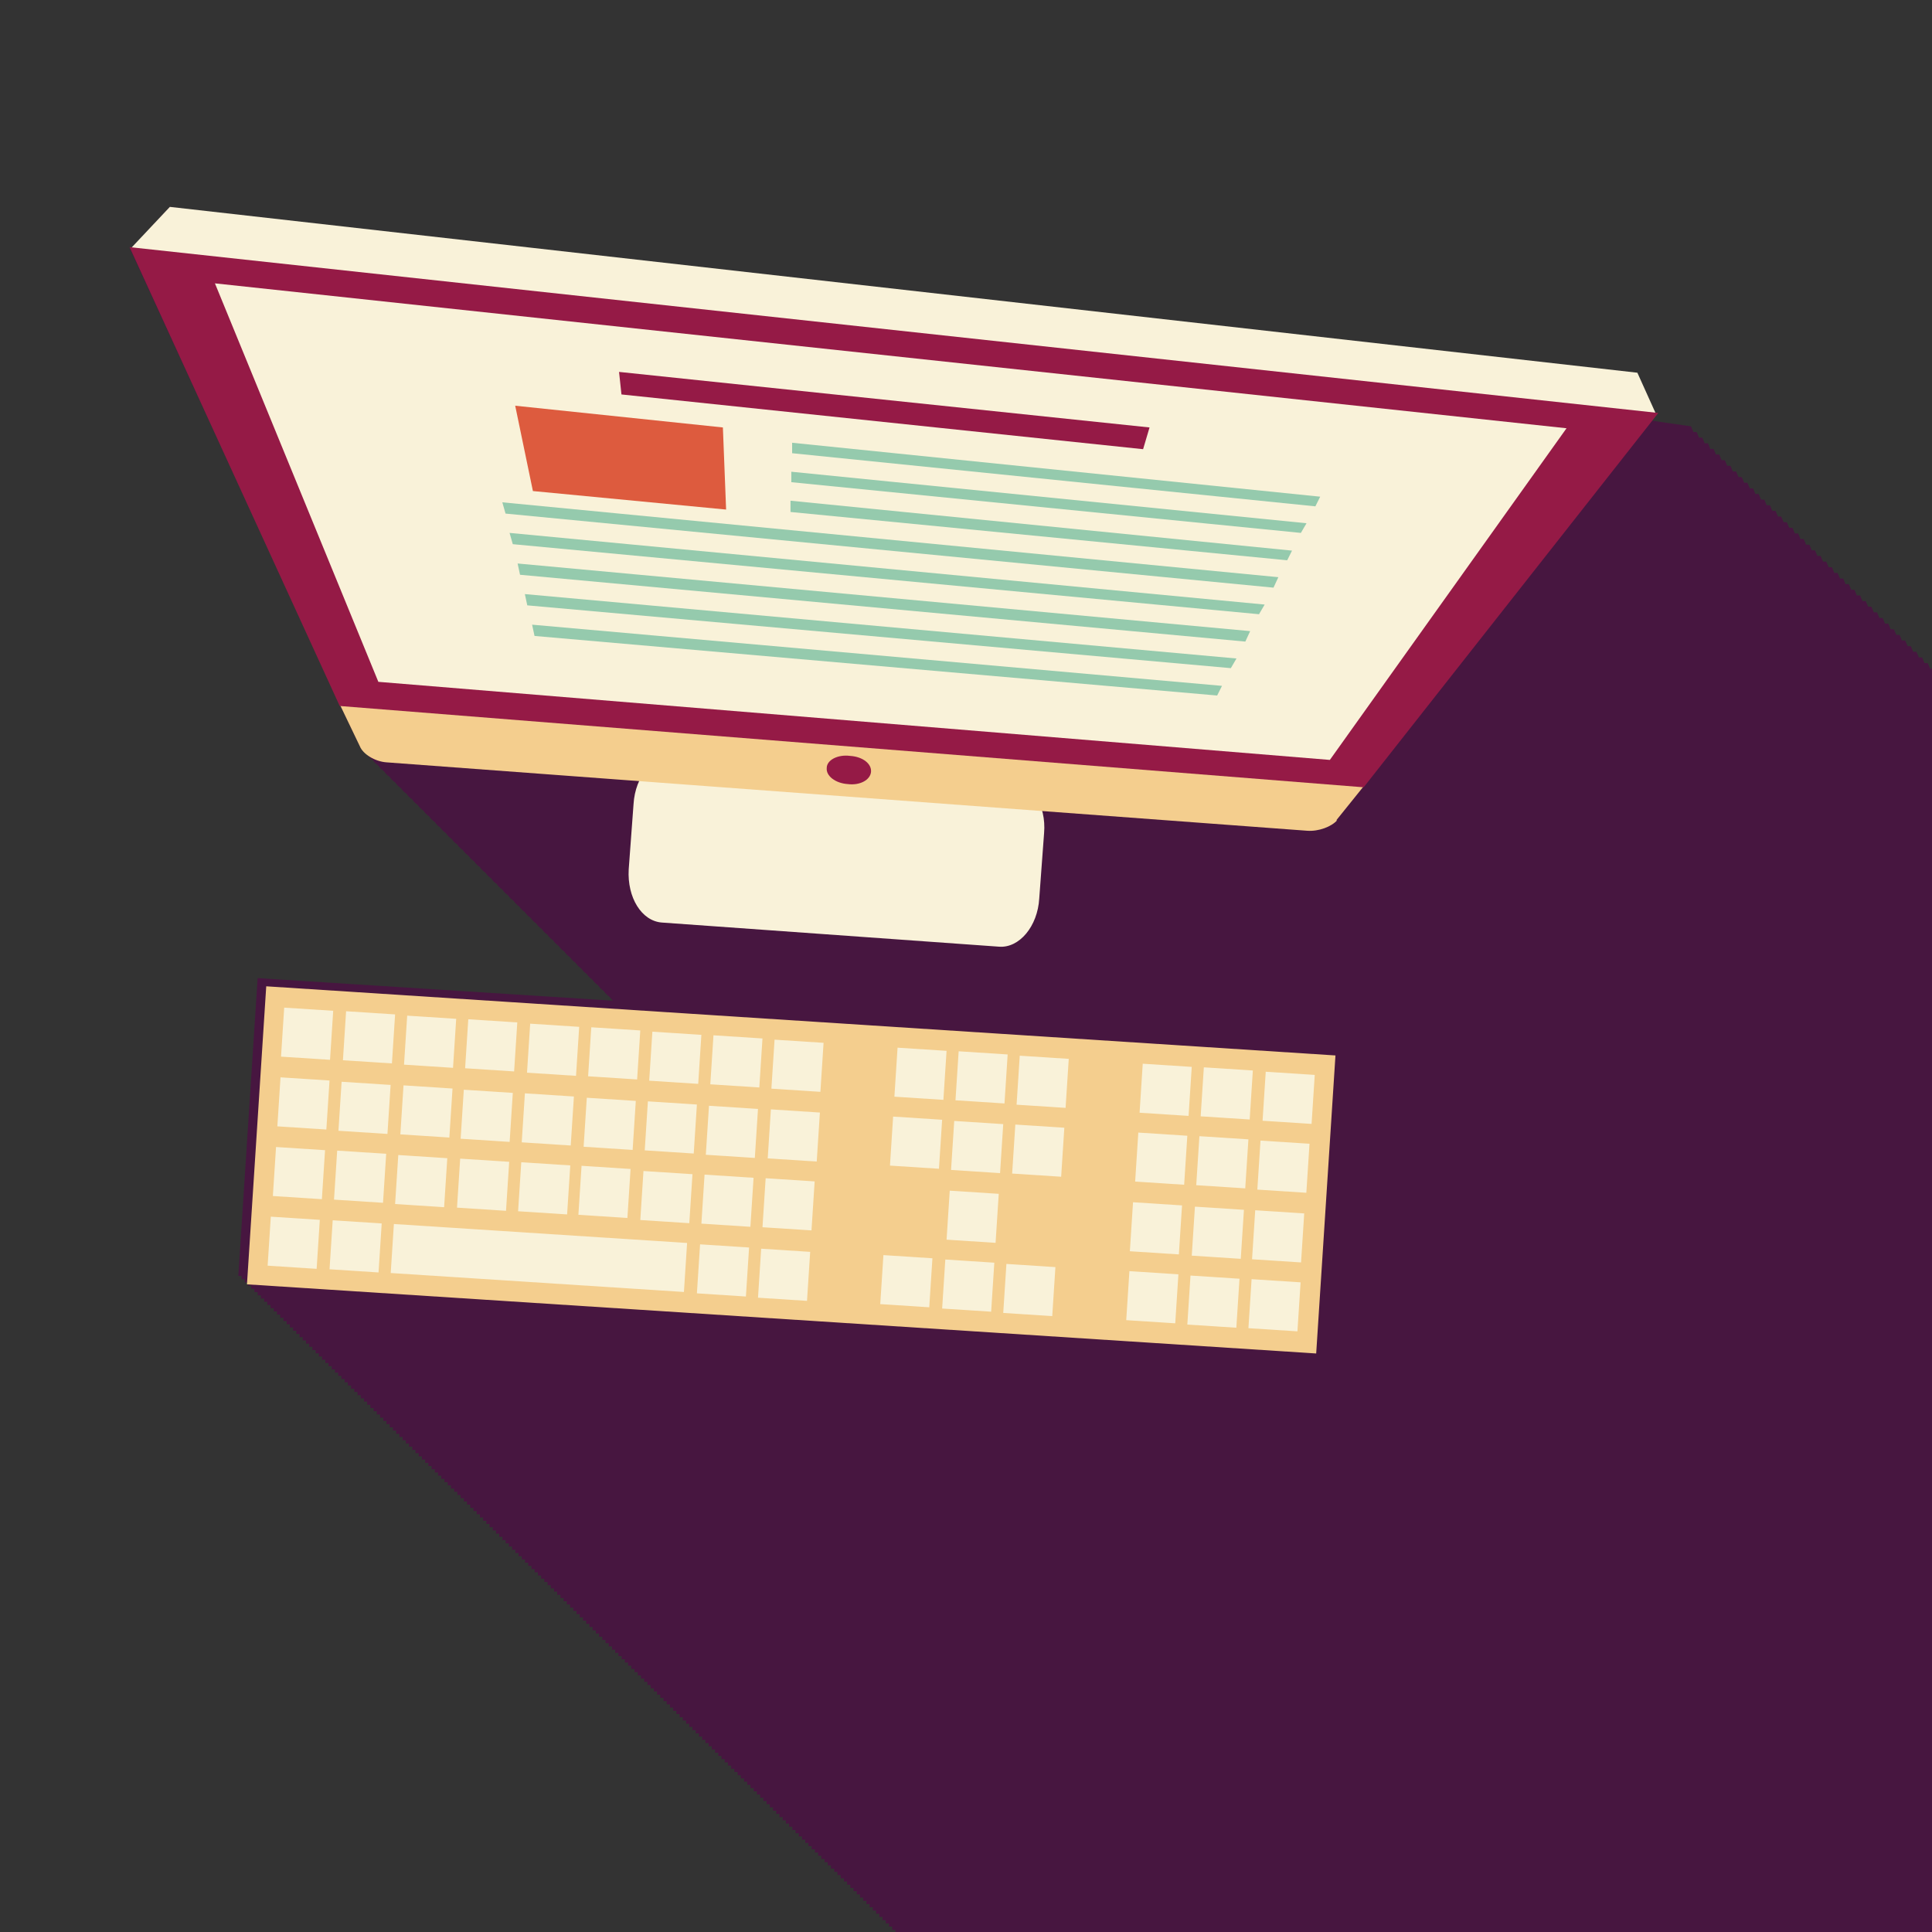 <?xml version="1.0" encoding="UTF-8"?>
<svg xmlns="http://www.w3.org/2000/svg" xmlns:xlink="http://www.w3.org/1999/xlink" version="1.1" viewBox="0 0 240 240">
  <rect x="0" y="0" width="240" height="240" fill="#333333" stroke="none"/>
  <!-- Generator: Adobe Illustrator 29.2.1, SVG Export Plug-In . SVG Version: 2.1.0 Build 116)  -->
  <defs>
    <style>
      .st0 {
        fill: none;
      }

      .st1 {
        fill: #95caad;
      }

      .st2 {
        fill: #951a46;
      }

      .st3 {
        isolation: isolate;
      }

      .st4 {
        fill: #471640;
        mix-blend-mode: multiply;
      }

      .st5 {
        fill: #f9f2d9;
      }

      .st6 {
        fill: #dd5b3e;
      }

      .st7 {
        fill: #f4ce8e;
      }

      .st8 {
        clip-path: url(#clippath);
      }
    </style>
    <clipPath id="clippath">
      <rect class="st0" width="240" height="240"/>
    </clipPath>
  </defs>
  <g class="st3">
    <g id="Layer_1">
      <g class="st8">
        <path class="st4" d="M423.1,268.7l-2.3-5h-.4s-.3-.7-.3-.7h-.4s-.3-.7-.3-.7h-.4s-.3-.7-.3-.7h-.4s-.3-.7-.3-.7h-.4s-.3-.7-.3-.7h-.4s-.3-.7-.3-.7h-.4s-.3-.7-.3-.7h-.4s-.3-.7-.3-.7h-.4s-.3-.7-.3-.7h-.4s-.3-.7-.3-.7h-.4s-.3-.7-.3-.7h-.4s-.3-.7-.3-.7h-.4s-.3-.7-.3-.7h-.4s-.3-.7-.3-.7h-.4s-.3-.7-.3-.7h-.4s-.3-.7-.3-.7h-.4s-.3-.7-.3-.7h-.4s-.3-.7-.3-.7h-.4s-.3-.7-.3-.7h-.4s-.3-.7-.3-.7h-.4s-.3-.7-.3-.7h-.4s-.3-.7-.3-.7h-.4s-.3-.7-.3-.7h-.4s-.3-.7-.3-.7h-.4s-.3-.7-.3-.7h-.4s-.3-.7-.3-.7h-.4s-.3-.7-.3-.7h-.4s-.3-.7-.3-.7h-.4s-.3-.7-.3-.7h-.4s-.3-.7-.3-.7h-.4s-.3-.7-.3-.7h-.4s-.3-.7-.3-.7h-.4s-.3-.7-.3-.7h-.4s-.3-.7-.3-.7h-.4s-.3-.7-.3-.7h-.4s-.3-.7-.3-.7h-.4s-.3-.7-.3-.7h-.4s-.3-.7-.3-.7h-.4s-.3-.7-.3-.7h-.4s-.3-.7-.3-.7h-.4s-.3-.7-.3-.7h-.4s-.3-.7-.3-.7h-.4s-.3-.7-.3-.7h-.4s-.3-.7-.3-.7h-.4s-.3-.7-.3-.7h-.4s-.3-.7-.3-.7h-.4s-.3-.7-.3-.7h-.4s-.3-.7-.3-.7h-.4s-.3-.7-.3-.7h-.4s-.3-.7-.3-.7h-.4s-.3-.7-.3-.7h-.4s-.3-.7-.3-.7h-.4s-.3-.7-.3-.7h-.4s-.3-.7-.3-.7h-.4s-.3-.7-.3-.7h-.4s-.3-.7-.3-.7h-.4s-.3-.7-.3-.7h-.4s-.3-.7-.3-.7h-.4s-.3-.7-.3-.7h-.4s-.3-.7-.3-.7h-.4s-.3-.7-.3-.7h-.4s-.3-.7-.3-.7h-.4s-.3-.7-.3-.7h-.4s-.3-.7-.3-.7h-.4s-.3-.7-.3-.7h-.4s-.3-.7-.3-.7h-.4s-.3-.7-.3-.7h-.4s-.3-.7-.3-.7h-.4s-.3-.7-.3-.7h-.4s-.3-.7-.3-.7h-.4s-.3-.7-.3-.7h-.4s-.3-.7-.3-.7h-.4s-.3-.7-.3-.7h-.4s-.3-.7-.3-.7h-.4s-.3-.7-.3-.7h-.4s-.3-.7-.3-.7h-.4s-.3-.7-.3-.7h-.4s-.3-.7-.3-.7h-.4s-.3-.7-.3-.7h-.4s-.3-.7-.3-.7h-.4s-.3-.7-.3-.7h-.4s-.3-.7-.3-.7h-.4s-.3-.7-.3-.7h-.4s-.3-.7-.3-.7h-.4s-.3-.7-.3-.7h-.4s-.3-.7-.3-.7h-.4s-.3-.7-.3-.7h-.4s-.3-.7-.3-.7h-.4s-.3-.7-.3-.7h-.4s-.3-.7-.3-.7h-.4s-.3-.7-.3-.7h-.4s-.3-.7-.3-.7h-.4s-.3-.7-.3-.7h-.4s-.3-.7-.3-.7h-.4s-.3-.7-.3-.7h-.4s-.3-.7-.3-.7h-.4s-.3-.7-.3-.7h-.4s-.3-.7-.3-.7h-.4s-.3-.7-.3-.7h-.4s-.3-.7-.3-.7h-.4s-.3-.7-.3-.7h-.4s-.3-.7-.3-.7h-.4s-.3-.7-.3-.7h-.4s-.3-.7-.3-.7h-.4s-.3-.7-.3-.7h-.4s-.3-.7-.3-.7h-.4s-.3-.7-.3-.7h-.4s-.3-.7-.3-.7h-.4s-.3-.7-.3-.7h-.4s-.3-.7-.3-.7h-.4s-.3-.7-.3-.7h-.4s-.3-.7-.3-.7h-.4s-.3-.7-.3-.7h-.4s-.3-.7-.3-.7h-.4s-.3-.7-.3-.7h-.4s-.3-.7-.3-.7h-.4s-.3-.7-.3-.7h-.4s-.3-.7-.3-.7h-.4s-.3-.7-.3-.7h-.4s-.3-.7-.3-.7h-.4s-.3-.7-.3-.7h-.4s-.3-.7-.3-.7h-.4s-.3-.7-.3-.7h-.4s-.3-.7-.3-.7h-.4s-.3-.7-.3-.7h-.4s-.3-.7-.3-.7h-.4s-.3-.7-.3-.7h-.4s-.3-.7-.3-.7h-.4s-.3-.7-.3-.7h-.4s-.3-.7-.3-.7h-.4s-.3-.7-.3-.7h-.4s-.3-.7-.3-.7h-.4s-.3-.7-.3-.7h-.4s-.3-.7-.3-.7h-.4s-.3-.7-.3-.7h-.4s-.3-.7-.3-.7h-.4s-.3-.7-.3-.7h-.4s-.3-.7-.3-.7h-.4s-.3-.7-.3-.7h-.4s-.3-.7-.3-.7h-.4s-.3-.7-.3-.7h-.4s-.3-.7-.3-.7h-.4s-.3-.7-.3-.7h-.4s-.3-.7-.3-.7h-.4s-.3-.7-.3-.7h-.4s-.3-.7-.3-.7h-.4s-.3-.7-.3-.7h-.4s-.3-.7-.3-.7h-.4s-.3-.7-.3-.7h-.4s-.3-.7-.3-.7h-.4s-.3-.7-.3-.7h-.4s-.3-.7-.3-.7h-.4s-.3-.7-.3-.7h-.4s-.3-.7-.3-.7h-.4s-.3-.7-.3-.7h-.4s-.3-.7-.3-.7h-.4s-.3-.7-.3-.7h-.4s-.3-.7-.3-.7h-.4s-.3-.7-.3-.7h-.4s-.3-.7-.3-.7h-.4s-.3-.7-.3-.7h-.4s-.3-.7-.3-.7h-.4s-.3-.7-.3-.7h-.4s-.3-.7-.3-.7h-.4s-.3-.7-.3-.7h-.4s-.3-.7-.3-.7h-.4s-.3-.7-.3-.7h-.4s-.3-.7-.3-.7h-.4s-.3-.7-.3-.7h-.4s-.3-.7-.3-.7h-.4s-.3-.7-.3-.7h-.4s-.3-.7-.3-.7h-.4s-.3-.7-.3-.7h-.4s-.3-.7-.3-.7h-.4s-.3-.7-.3-.7h-.4s-.3-.7-.3-.7h-.4s-.3-.7-.3-.7h-.4s-.3-.7-.3-.7h-.4s-.3-.7-.3-.7h-.4s-.3-.7-.3-.7h-.4s-.3-.7-.3-.7h-.4s-.3-.7-.3-.7h-.4s-.3-.7-.3-.7h-.4s-.3-.7-.3-.7h-.4s-.3-.7-.3-.7h-.4s-.3-.7-.3-.7h-.4s-.3-.7-.3-.7h-.4s-.3-.7-.3-.7h-.4s-.3-.7-.3-.7h-.4s-.3-.7-.3-.7h-.4s-.3-.7-.3-.7h-.4s-.3-.7-.3-.7h-.4s-.3-.7-.3-.7h-.4s-.3-.7-.3-.7h-.4s-.3-.7-.3-.7h-.4s-.3-.7-.3-.7h-.4s-.3-.7-.3-.7h-.4s-.3-.7-.3-.7h-.4s-.3-.7-.3-.7h-.4s-.3-.7-.3-.7h-.4s-.3-.7-.3-.7h-.4s-.3-.7-.3-.7h-.4s-.3-.7-.3-.7h-.4s-.3-.7-.3-.7h-.4s-.3-.7-.3-.7h-.4s-.3-.7-.3-.7h-.4s-.3-.7-.3-.7h-.4s-.3-.7-.3-.7h-.4s-.3-.7-.3-.7h-.4s-.3-.7-.3-.7h-.4s-.3-.7-.3-.7h-.4s-.3-.7-.3-.7h-.4s-.3-.7-.3-.7h-.4s-.3-.7-.3-.7h-.4s-.3-.7-.3-.7h-.4s-.3-.7-.3-.7h-.4s-.3-.7-.3-.7h-.4s-.3-.7-.3-.7h-.4s-.3-.7-.3-.7h-.4s-.3-.7-.3-.7h-.4s-.3-.7-.3-.7h-.4s-.3-.7-.3-.7h-.4s-.3-.7-.3-.7h-.4s-.3-.7-.3-.7h-.4s-.3-.7-.3-.7h-.4s-.3-.7-.3-.7h-.4s-.3-.7-.3-.7h-.4s-.3-.7-.3-.7h-.4s-.3-.7-.3-.7h-.4s-.3-.7-.3-.7h-.4s-.3-.7-.3-.7h-.4s-.3-.7-.3-.7h-.4s-.3-.7-.3-.7h-.4s-.3-.7-.3-.7h-.4s-.3-.7-.3-.7h-.4s-.3-.7-.3-.7h-.4s-.3-.7-.3-.7h-.4s-.3-.7-.3-.7h-.4s-.3-.7-.3-.7h-.4s-.3-.7-.3-.7h-.4s-.3-.7-.3-.7h-.4s-.3-.7-.3-.7h-.4s-.3-.7-.3-.7h-.4s-.3-.7-.3-.7h-.4s-.3-.7-.3-.7h-.4s-.3-.7-.3-.7h-.4s-.3-.7-.3-.7h-.4s-.3-.7-.3-.7h-.4s-.3-.7-.3-.7h-.4s-.3-.7-.3-.7h-.4s-.3-.7-.3-.7h-.4s-.3-.7-.3-.7h-.4s-.3-.7-.3-.7h-.4s-.3-.7-.3-.7h-.4s-.3-.7-.3-.7h-.4s-.3-.7-.3-.7h-.4s-.3-.7-.3-.7h-.4s-.3-.7-.3-.7h-.4s-.3-.7-.3-.7h-.4s-.3-.7-.3-.7h-.4s-.3-.7-.3-.7h-.4s-.3-.7-.3-.7h-.4s-.3-.7-.3-.7h-.4s-.3-.7-.3-.7h-.4s-.3-.7-.3-.7h-.4s-.3-.7-.3-.7h-.4s-.3-.7-.3-.7h-.4s-.3-.7-.3-.7h-.4s-.3-.7-.3-.7h-.4s-.3-.7-.3-.7h-.4s-.3-.7-.3-.7h-.4s-.3-.7-.3-.7h-.4s-.3-.7-.3-.7h-.4s-.3-.7-.3-.7h-.4s-.3-.7-.3-.7h-.4s-.3-.7-.3-.7h-.4s-.3-.7-.3-.7h-.4s-.3-.7-.3-.7h-.4s-.3-.7-.3-.7h-.4s-.3-.7-.3-.7h-.4s-.3-.7-.3-.7h-.4s-.3-.7-.3-.7h-.4s-.3-.7-.3-.7h-.4s-.3-.7-.3-.7h-.4s-.3-.7-.3-.7h-.4s-.3-.7-.3-.7h-.4s-.3-.7-.3-.7h-.4s-.3-.7-.3-.7h-.4s-.3-.7-.3-.7h-.4s-.3-.7-.3-.7h-.4s-.3-.7-.3-.7h-.4s-.3-.7-.3-.7h-.4s-.3-.7-.3-.7h-.4s-.3-.7-.3-.7h-.4s-.3-.7-.3-.7h-.4s-.3-.7-.3-.7h-.4s-.3-.7-.3-.7h-.4s-.3-.7-.3-.7h-.4s-.3-.7-.3-.7h-.4s-.3-.7-.3-.7h-.4s-.3-.7-.3-.7L21.1,25.7l-4.7,5.1h-.3s26.2,56.9,26.2,56.9h0s0,0,0,0l2.4,5c.2.4.5.7.9,1,.2.3.4.5.7.7.2.3.4.5.7.7.2.3.4.5.7.7.2.3.4.5.7.7.2.3.4.5.7.7.2.3.4.5.7.7.2.3.4.5.7.7.2.3.4.5.7.7.2.3.4.5.7.7.2.3.4.5.7.7.2.3.4.5.7.7.2.3.4.5.7.7.2.3.4.5.7.7.2.3.4.5.7.7.2.3.4.5.7.7.2.3.4.5.7.7.2.3.4.5.7.7.2.3.4.5.7.7.2.3.4.5.7.7.2.3.4.5.7.7.2.3.4.5.7.7.2.3.4.5.7.7.2.3.4.5.7.7.2.3.4.5.7.7.2.3.4.5.7.7.2.3.4.5.7.7.2.3.4.5.7.7.2.3.4.5.7.7.2.3.4.5.7.7.2.3.4.5.7.7.2.3.4.5.7.7.2.3.4.5.7.7.2.3.4.5.7.7.2.3.4.5.7.7.2.3.4.5.7.7.2.3.4.5.7.7.2.3.4.5.7.7.2.3.4.5.7.7.2.3.4.5.7.7.2.3.4.5.7.7.2.3.4.5.7.7.2.3.4.5.7.7.2.3.4.5.7.7.1.2.3.3.4.5l-44.1-2.8-2.4,37h.4s0,.4,0,.4h.4s0,.4,0,.4h.4s0,.4,0,.4h.4s0,.4,0,.4h.4s0,.4,0,.4h.4s0,.4,0,.4h.4s0,.4,0,.4h.4s0,.4,0,.4h.4s0,.4,0,.4h.4s0,.4,0,.4h.4s0,.4,0,.4h.4s0,.4,0,.4h.4s0,.4,0,.4h.4s0,.4,0,.4h.4s0,.4,0,.4h.4s0,.4,0,.4h.4s0,.4,0,.4h.4s0,.4,0,.4h.4s0,.4,0,.4h.4s0,.4,0,.4h.4s0,.4,0,.4h.4s0,.4,0,.4h.4s0,.4,0,.4h.4s0,.4,0,.4h.4s0,.4,0,.4h.4s0,.4,0,.4h.4s0,.4,0,.4h.4s0,.4,0,.4h.4s0,.4,0,.4h.4s0,.4,0,.4h.4s0,.4,0,.4h.4s0,.4,0,.4h.4s0,.4,0,.4h.4s0,.4,0,.4h.4s0,.4,0,.4h.4s0,.4,0,.4h.4s0,.4,0,.4h.4s0,.4,0,.4h.4s0,.4,0,.4h.4s0,.4,0,.4h.4s0,.4,0,.4h.4s0,.4,0,.4h.4s0,.4,0,.4h.4s0,.4,0,.4h.4s0,.4,0,.4h.4s0,.4,0,.4h.4s0,.4,0,.4h.4s0,.4,0,.4h.4s0,.4,0,.4h.4s0,.4,0,.4h.4s0,.4,0,.4h.4s0,.4,0,.4h.4s0,.4,0,.4h.4s0,.4,0,.4h.4s0,.4,0,.4h.4s0,.4,0,.4h.4s0,.4,0,.4h.4s0,.4,0,.4h.4s0,.4,0,.4h.4s0,.4,0,.4h.4s0,.4,0,.4h.4s0,.4,0,.4h.4s0,.4,0,.4h.4s0,.4,0,.4h.4s0,.4,0,.4h.4s0,.4,0,.4h.4s0,.4,0,.4h.4s0,.4,0,.4h.4s0,.4,0,.4h.4s0,.4,0,.4h.4s0,.4,0,.4h.4s0,.4,0,.4h.4s0,.4,0,.4h.4s0,.4,0,.4h.4s0,.4,0,.4h.4s0,.4,0,.4h.4s0,.4,0,.4h.4s0,.4,0,.4h.4s0,.4,0,.4h.4s0,.4,0,.4h.4s0,.4,0,.4h.4s0,.4,0,.4h.4s0,.4,0,.4h.4s0,.4,0,.4h.4s0,.4,0,.4h.4s0,.4,0,.4h.4s0,.4,0,.4h.4s0,.4,0,.4h.4s0,.4,0,.4h.4s0,.4,0,.4h.4s0,.4,0,.4h.4s0,.4,0,.4h.4s0,.4,0,.4h.4s0,.4,0,.4h.4s0,.4,0,.4h.4s0,.4,0,.4h.4s0,.4,0,.4h.4s0,.4,0,.4h.4s0,.4,0,.4h.4s0,.4,0,.4h.4s0,.4,0,.4h.4s0,.4,0,.4h.4s0,.4,0,.4h.4s0,.4,0,.4h.4s0,.4,0,.4h.4s0,.4,0,.4h.4s0,.4,0,.4h.4s0,.4,0,.4h.4s0,.4,0,.4h.4s0,.4,0,.4h.4s0,.4,0,.4h.4s0,.4,0,.4h.4s0,.4,0,.4h.4s0,.4,0,.4h.4s0,.4,0,.4h.4s0,.4,0,.4h.4s0,.4,0,.4h.4s0,.4,0,.4h.4s0,.4,0,.4h.4s0,.4,0,.4h.4s0,.4,0,.4h.4s0,.4,0,.4h.4s0,.4,0,.4h.4s0,.4,0,.4h.4s0,.4,0,.4h.4s0,.4,0,.4h.4s0,.4,0,.4h.4s0,.4,0,.4h.4s0,.4,0,.4h.4s0,.4,0,.4h.4s0,.4,0,.4h.4s0,.4,0,.4h.4s0,.4,0,.4h.4s0,.4,0,.4h.4s0,.4,0,.4h.4s0,.4,0,.4h.4s0,.4,0,.4h.4s0,.4,0,.4h.4s0,.4,0,.4h.4s0,.4,0,.4h.4s0,.4,0,.4h.4s0,.4,0,.4h.4s0,.4,0,.4h.4s0,.4,0,.4h.4s0,.4,0,.4h.4s0,.4,0,.4h.4s0,.4,0,.4h.4s0,.4,0,.4h.4s0,.4,0,.4h.4s0,.4,0,.4h.4s0,.4,0,.4h.4s0,.4,0,.4h.4s0,.4,0,.4h.4s0,.4,0,.4h.4s0,.4,0,.4h.4s0,.4,0,.4h.4s0,.4,0,.4h.4s0,.4,0,.4h.4s0,.4,0,.4h.4s0,.4,0,.4h.4s0,.4,0,.4h.4s0,.4,0,.4h.4s0,.4,0,.4h.4s0,.4,0,.4h.4s0,.4,0,.4h.4s0,.4,0,.4h.4s0,.4,0,.4h.4s0,.4,0,.4h.4s0,.4,0,.4h.4s0,.4,0,.4h.4s0,.4,0,.4h.4s0,.4,0,.4h.4s0,.4,0,.4h.4s0,.4,0,.4h.4s0,.4,0,.4h.4s0,.4,0,.4h.4s0,.4,0,.4h.4s0,.4,0,.4h.4s0,.4,0,.4h.4s0,.4,0,.4h.4s0,.4,0,.4h.4s0,.4,0,.4h.4s0,.4,0,.4h.4s0,.4,0,.4h.4s0,.4,0,.4h.4s0,.4,0,.4h.4s0,.4,0,.4h.4s0,.4,0,.4h.4s0,.4,0,.4h.4s0,.4,0,.4h.4s0,.4,0,.4h.4s0,.4,0,.4h.4s0,.4,0,.4h.4s0,.4,0,.4h.4s0,.4,0,.4h.4s0,.4,0,.4h.4s0,.4,0,.4h.4s0,.4,0,.4h.4s0,.4,0,.4h.4s0,.4,0,.4h.4s0,.4,0,.4h.4s0,.4,0,.4h.4s0,.4,0,.4h.4s0,.4,0,.4h.4s0,.4,0,.4h.4s0,.4,0,.4h.4s0,.4,0,.4h.4s0,.4,0,.4h.4s0,.4,0,.4h.4s0,.4,0,.4h.4s0,.4,0,.4h.4s0,.4,0,.4h.4s0,.4,0,.4h.4s0,.4,0,.4h.4s0,.4,0,.4h.4s0,.4,0,.4h.4s0,.4,0,.4h.4s0,.4,0,.4h.4s0,.4,0,.4h.4s0,.4,0,.4h.4s0,.4,0,.4h.4s0,.4,0,.4h.4s0,.4,0,.4h.4s0,.4,0,.4h.4s0,.4,0,.4h.4s0,.4,0,.4h.4s0,.4,0,.4h.4s0,.4,0,.4h.4s0,.4,0,.4h.4s0,.4,0,.4h.4s0,.4,0,.4h.4s0,.4,0,.4h.4s0,.4,0,.4h.4s0,.4,0,.4h.4s0,.4,0,.4h.4s0,.4,0,.4h.4s0,.4,0,.4h.4s0,.4,0,.4h.4s0,.4,0,.4h.4s0,.4,0,.4h.4s0,.4,0,.4h.4s0,.4,0,.4h.4s0,.4,0,.4h.4s0,.4,0,.4h.4s0,.4,0,.4h.4s0,.4,0,.4h.4s0,.4,0,.4h.4s0,.4,0,.4h.4s0,.4,0,.4h.4s0,.4,0,.4h.4s0,.4,0,.4h.4s0,.4,0,.4h.4s0,.4,0,.4h.4s0,.4,0,.4h.4s0,.4,0,.4h.4s0,.4,0,.4h.4s0,.4,0,.4h.4s0,.4,0,.4h.4s0,.4,0,.4h.4s0,.4,0,.4h.4s0,.4,0,.4h.4s0,.4,0,.4h.4s0,.4,0,.4h.4s0,.4,0,.4h.4s0,.4,0,.4h.4s0,.4,0,.4h.4s0,.4,0,.4h.4s0,.4,0,.4h.4s0,.4,0,.4h.4s0,.4,0,.4h.4s0,.4,0,.4h.4s0,.4,0,.4h.4s0,.4,0,.4h.4s0,.4,0,.4h.4s0,.4,0,.4h.4s0,.4,0,.4h.4s0,.4,0,.4h.4s0,.4,0,.4h.4s0,.4,0,.4h.4s0,.4,0,.4h.4s0,.4,0,.4h.4s0,.4,0,.4h.4s0,.4,0,.4h.4s0,.4,0,.4h.4s0,.4,0,.4h.4s0,.4,0,.4h.4s0,.4,0,.4h.4s0,.4,0,.4h.4s0,.4,0,.4h.4s0,.4,0,.4h.4s0,.4,0,.4h.4s0,.4,0,.4h.4s0,.4,0,.4h.4s0,.4,0,.4h.4s0,.4,0,.4h.4s0,.4,0,.4h.4s0,.4,0,.4h.4s0,.4,0,.4h.4s0,.4,0,.4h.4s0,.4,0,.4h.4s0,.4,0,.4l86.2,5.5c0,0,.1.1.2.2.2.3.4.5.7.7.2.3.4.5.7.7.2.3.4.5.7.7.2.3.4.5.7.7.2.3.4.5.7.7.2.3.4.5.7.7.2.3.4.5.7.7.2.3.4.5.7.7.2.3.4.5.7.7.2.3.4.5.7.7.2.3.4.5.7.7.2.3.4.5.7.7.2.3.4.5.7.7.2.3.4.5.7.7.2.3.4.5.7.7.2.3.4.5.7.7.2.3.4.5.7.7.2.3.4.5.7.7.2.3.4.5.7.7.2.3.4.5.7.7.2.3.4.5.7.7.2.3.4.5.7.7.2.3.4.5.7.7.2.3.4.5.7.7.2.3.4.5.7.7.2.3.4.5.7.7.6.9,1.9,1.6,3.1,1.7l14.2,1.1c.2.3.4.5.7.7.2.3.5.5.7.7.2.3.5.5.7.7.2.3.5.5.7.7.2.3.5.5.7.7.2.3.5.5.7.7.2.3.5.5.7.7.2.3.5.5.7.7.2.3.5.5.7.7.2.3.5.5.7.7.2.3.5.5.7.7.2.3.5.5.7.7.2.3.5.5.7.7.2.3.5.5.7.7.2.3.5.5.7.7.2.3.5.5.7.7.2.3.5.5.7.7.2.3.5.5.7.7.2.3.5.5.7.7.2.3.5.5.7.7.2.3.5.5.7.7.2.3.5.5.7.7.2.3.5.5.7.7.2.3.5.5.7.7.7.9,1.6,1.5,2.7,1.5l41.9,3c2.5.2,4.8-2.5,5-6l.6-8.1c0-1,0-2-.3-2.8l33,2.4c1.4.1,3-.5,3.7-1.3l3.3-4.1s0,0,0,0h0s36.6-46.4,36.6-46.4h-.3Z"/>
        <g>
          <rect class="st7" x="79.7" y="78.7" width="37.1" height="133.1" transform="translate(-53 234) rotate(-86.3)"/>
          <g>
            <rect class="st5" x="35.2" y="125.3" width="6.1" height="6.1" transform="translate(-92.4 158.3) rotate(-86.3)"/>
            <rect class="st5" x="42.8" y="125.8" width="6.1" height="6.1" transform="translate(-85.7 166.3) rotate(-86.3)"/>
            <rect class="st5" x="50.4" y="126.3" width="6.1" height="6.1" transform="translate(-79.1 174.4) rotate(-86.3)"/>
            <rect class="st5" x="58" y="126.8" width="6.1" height="6.1" transform="translate(-72.5 182.4) rotate(-86.3)"/>
            <rect class="st5" x="65.6" y="127.3" width="6.1" height="6.1" transform="translate(-65.8 190.5) rotate(-86.3)"/>
            <rect class="st5" x="73.2" y="127.8" width="6.1" height="6.1" transform="translate(-59.2 198.5) rotate(-86.3)"/>
            <rect class="st5" x="80.8" y="128.3" width="6.1" height="6.1" transform="translate(-52.6 206.6) rotate(-86.3)"/>
            <rect class="st5" x="88.4" y="128.8" width="6.1" height="6.1" transform="translate(-46 214.6) rotate(-86.3)"/>
            <rect class="st5" x="96" y="129.2" width="6.1" height="6.1" transform="translate(-39.3 222.7) rotate(-86.3)"/>
            <rect class="st5" x="111.2" y="130.2" width="6.1" height="6.1" transform="translate(-26 238.8) rotate(-86.3)"/>
            <rect class="st5" x="118.8" y="130.7" width="6.1" height="6.1" transform="translate(-19.4 246.8) rotate(-86.3)"/>
            <rect class="st5" x="126.4" y="131.2" width="6.1" height="6.1" transform="translate(-12.8 254.9) rotate(-86.3)"/>
            <rect class="st5" x="141.6" y="132.2" width="6.1" height="6.1" transform="translate(.5 271) rotate(-86.3)"/>
            <rect class="st5" x="149.2" y="132.7" width="6.1" height="6.1" transform="translate(7.1 279) rotate(-86.3)"/>
            <rect class="st5" x="156.8" y="133.2" width="6.1" height="6.1" transform="translate(13.8 287.1) rotate(-86.3)"/>
            <rect class="st5" x="34.6" y="134" width="6.1" height="6.1" transform="translate(-101.5 165.8) rotate(-86.3)"/>
            <rect class="st5" x="42.2" y="134.5" width="6.1" height="6.1" transform="translate(-94.9 173.9) rotate(-86.3)"/>
            <rect class="st5" x="49.8" y="135" width="6.1" height="6.1" transform="translate(-88.2 181.9) rotate(-86.3)"/>
            <rect class="st5" x="57.4" y="135.4" width="6.1" height="6.1" transform="translate(-81.6 190) rotate(-86.3)"/>
            <rect class="st5" x="65" y="135.9" width="6.1" height="6.1" transform="translate(-75 198) rotate(-86.3)"/>
            <rect class="st5" x="72.6" y="136.4" width="6.1" height="6.1" transform="translate(-68.3 206.1) rotate(-86.3)"/>
            <rect class="st5" x="80.2" y="136.9" width="6.1" height="6.1" transform="translate(-61.7 214.1) rotate(-86.3)"/>
            <rect class="st5" x="87.8" y="137.4" width="6.1" height="6.1" transform="translate(-55.1 222.2) rotate(-86.3)"/>
            <rect class="st5" x="95.4" y="137.9" width="6.1" height="6.1" transform="translate(-48.4 230.2) rotate(-86.3)"/>
            <rect class="st5" x="110.7" y="138.9" width="6.1" height="6.1" transform="translate(-35.2 246.3) rotate(-86.3)"/>
            <rect class="st5" x="118.3" y="139.3" width="6.1" height="6.1" transform="translate(-28.5 254.4) rotate(-86.3)"/>
            <rect class="st5" x="125.9" y="139.8" width="6.1" height="6.1" transform="translate(-21.9 262.4) rotate(-86.3)"/>
            <rect class="st5" x="141.1" y="140.8" width="6.1" height="6.1" transform="translate(-8.6 278.5) rotate(-86.3)"/>
            <rect class="st5" x="148.7" y="141.3" width="6.1" height="6.1" transform="translate(-2 286.5) rotate(-86.3)"/>
            <rect class="st5" x="156.3" y="141.8" width="6.1" height="6.1" transform="translate(4.6 294.6) rotate(-86.3)"/>
            <rect class="st5" x="34" y="142.6" width="6.1" height="6.1" transform="translate(-110.6 173.3) rotate(-86.3)"/>
            <rect class="st5" x="41.7" y="143.1" width="6.1" height="6.1" transform="translate(-104 181.4) rotate(-86.3)"/>
            <rect class="st5" x="49.3" y="143.6" width="6.1" height="6.1" transform="translate(-97.4 189.5) rotate(-86.3)"/>
            <rect class="st5" x="56.9" y="144.1" width="6.1" height="6.1" transform="translate(-90.7 197.5) rotate(-86.3)"/>
            <rect class="st5" x="64.5" y="144.6" width="6.1" height="6.1" transform="translate(-84.1 205.5) rotate(-86.3)"/>
            <rect class="st5" x="72.1" y="145" width="6.1" height="6.1" transform="translate(-77.5 213.5) rotate(-86.3)"/>
            <rect class="st5" x="79.7" y="145.5" width="6.1" height="6.1" transform="translate(-70.8 221.7) rotate(-86.3)"/>
            <rect class="st5" x="87.3" y="146" width="6.1" height="6.1" transform="translate(-64.2 229.7) rotate(-86.3)"/>
            <rect class="st5" x="94.9" y="146.5" width="6.1" height="6.1" transform="translate(-57.6 237.7) rotate(-86.3)"/>
            <rect class="st5" x="117.7" y="148" width="6.1" height="6.1" transform="translate(-37.7 261.9) rotate(-86.3)"/>
            <rect class="st5" x="140.5" y="149.4" width="6.1" height="6.1" transform="translate(-17.8 286) rotate(-86.3)"/>
            <rect class="st5" x="148.1" y="149.9" width="6.1" height="6.1" transform="translate(-11.1 294.1) rotate(-86.3)"/>
            <rect class="st5" x="155.7" y="150.4" width="6.1" height="6.1" transform="translate(-4.6 302.1) rotate(-86.3)"/>
            <rect class="st5" x="33.5" y="151.2" width="6.1" height="6.1" transform="translate(-119.8 180.9) rotate(-86.3)"/>
            <rect class="st5" x="41.1" y="151.7" width="6.1" height="6.1" transform="translate(-113.1 188.9) rotate(-86.3)"/>
            <rect class="st5" x="63.9" y="138" width="6.1" height="36.5" transform="translate(-93.3 213) rotate(-86.3)"/>
            <rect class="st5" x="86.7" y="154.7" width="6.1" height="6.1" transform="translate(-73.4 237.2) rotate(-86.3)"/>
            <rect class="st5" x="94.3" y="155.1" width="6.1" height="6.1" transform="translate(-66.7 245.3) rotate(-86.3)"/>
            <rect class="st5" x="109.6" y="156.1" width="6.1" height="6.1" transform="translate(-53.5 261.3) rotate(-86.3)"/>
            <rect class="st5" x="117.2" y="156.6" width="6.1" height="6.1" transform="translate(-46.8 269.4) rotate(-86.3)"/>
            <rect class="st5" x="124.8" y="157.1" width="6.1" height="6.1" transform="translate(-40.2 277.5) rotate(-86.3)"/>
            <rect class="st5" x="140" y="158.1" width="6.1" height="6.1" transform="translate(-26.9 293.5) rotate(-86.3)"/>
            <rect class="st5" x="147.6" y="158.6" width="6.1" height="6.1" transform="translate(-20.3 301.6) rotate(-86.3)"/>
            <rect class="st5" x="155.2" y="159.1" width="6.1" height="6.1" transform="translate(-13.7 309.6) rotate(-86.3)"/>
          </g>
        </g>
        <g>
          <polygon class="st5" points="205.7 51.4 16.3 30.8 21.1 25.7 203.4 46.3 205.7 51.4"/>
          <g>
            <path class="st5" d="M78.1,108c-.2,3.5,1.6,6.4,4.1,6.6l41.9,3c2.5.2,4.8-2.5,5-6l.6-8.1c.3-3.5-1.6-6.4-4.1-6.6l-41.9-3c-2.5-.2-4.8,2.5-5,6l-.6,8.1Z"/>
            <g>
              <path class="st7" d="M166.1,101.9c-.7.8-2.3,1.4-3.7,1.3l-114.4-8.5c-1.4-.1-2.9-1-3.3-2l-2.4-5c-.5-1,.4-1.7,1.8-1.6l123.7,10c1.5.1,2.2.9,1.5,1.7l-3.3,4.1Z"/>
              <path class="st2" d="M108.2,95.9c-.1,1-1.4,1.7-2.9,1.5-1.5-.1-2.7-1-2.6-2,0-1,1.4-1.7,2.9-1.5,1.6.1,2.7,1,2.6,2Z"/>
              <polygon class="st2" points="169.4 97.8 42.2 87.7 16.1 30.7 206 51.3 169.4 97.8"/>
              <polygon class="st5" points="165.2 94.4 47 84.7 26.7 35.2 194.6 53.2 165.2 94.4"/>
              <polygon class="st2" points="142 55.8 77.2 49 76.9 46.2 142.8 53.1 142 55.8"/>
              <polygon class="st1" points="163.4 62.9 98.4 56.3 98.4 55 164 61.7 163.4 62.9"/>
              <polygon class="st1" points="161.6 66.2 98.3 59.9 98.3 58.6 162.3 65 161.6 66.2"/>
              <polygon class="st1" points="159.9 69.6 98.2 63.6 98.2 62.2 160.5 68.4 159.9 69.6"/>
              <polygon class="st1" points="158.2 73 62.8 63.8 62.4 62.4 158.8 71.7 158.2 73"/>
              <polygon class="st1" points="156.4 76.3 63.7 67.6 63.3 66.2 157.1 75.1 156.4 76.3"/>
              <polygon class="st1" points="154.7 79.7 64.6 71.4 64.3 70 155.3 78.4 154.7 79.7"/>
              <polygon class="st1" points="152.9 83 65.5 75.2 65.2 73.8 153.6 81.8 152.9 83"/>
              <polygon class="st1" points="151.2 86.4 66.4 79 66.1 77.6 151.8 85.2 151.2 86.4"/>
              <polygon class="st6" points="90.2 63.3 66.2 61 64 50.4 89.8 53.1 90.2 63.3"/>
            </g>
          </g>
        </g>
      </g>
    </g>
  </g>
</svg>